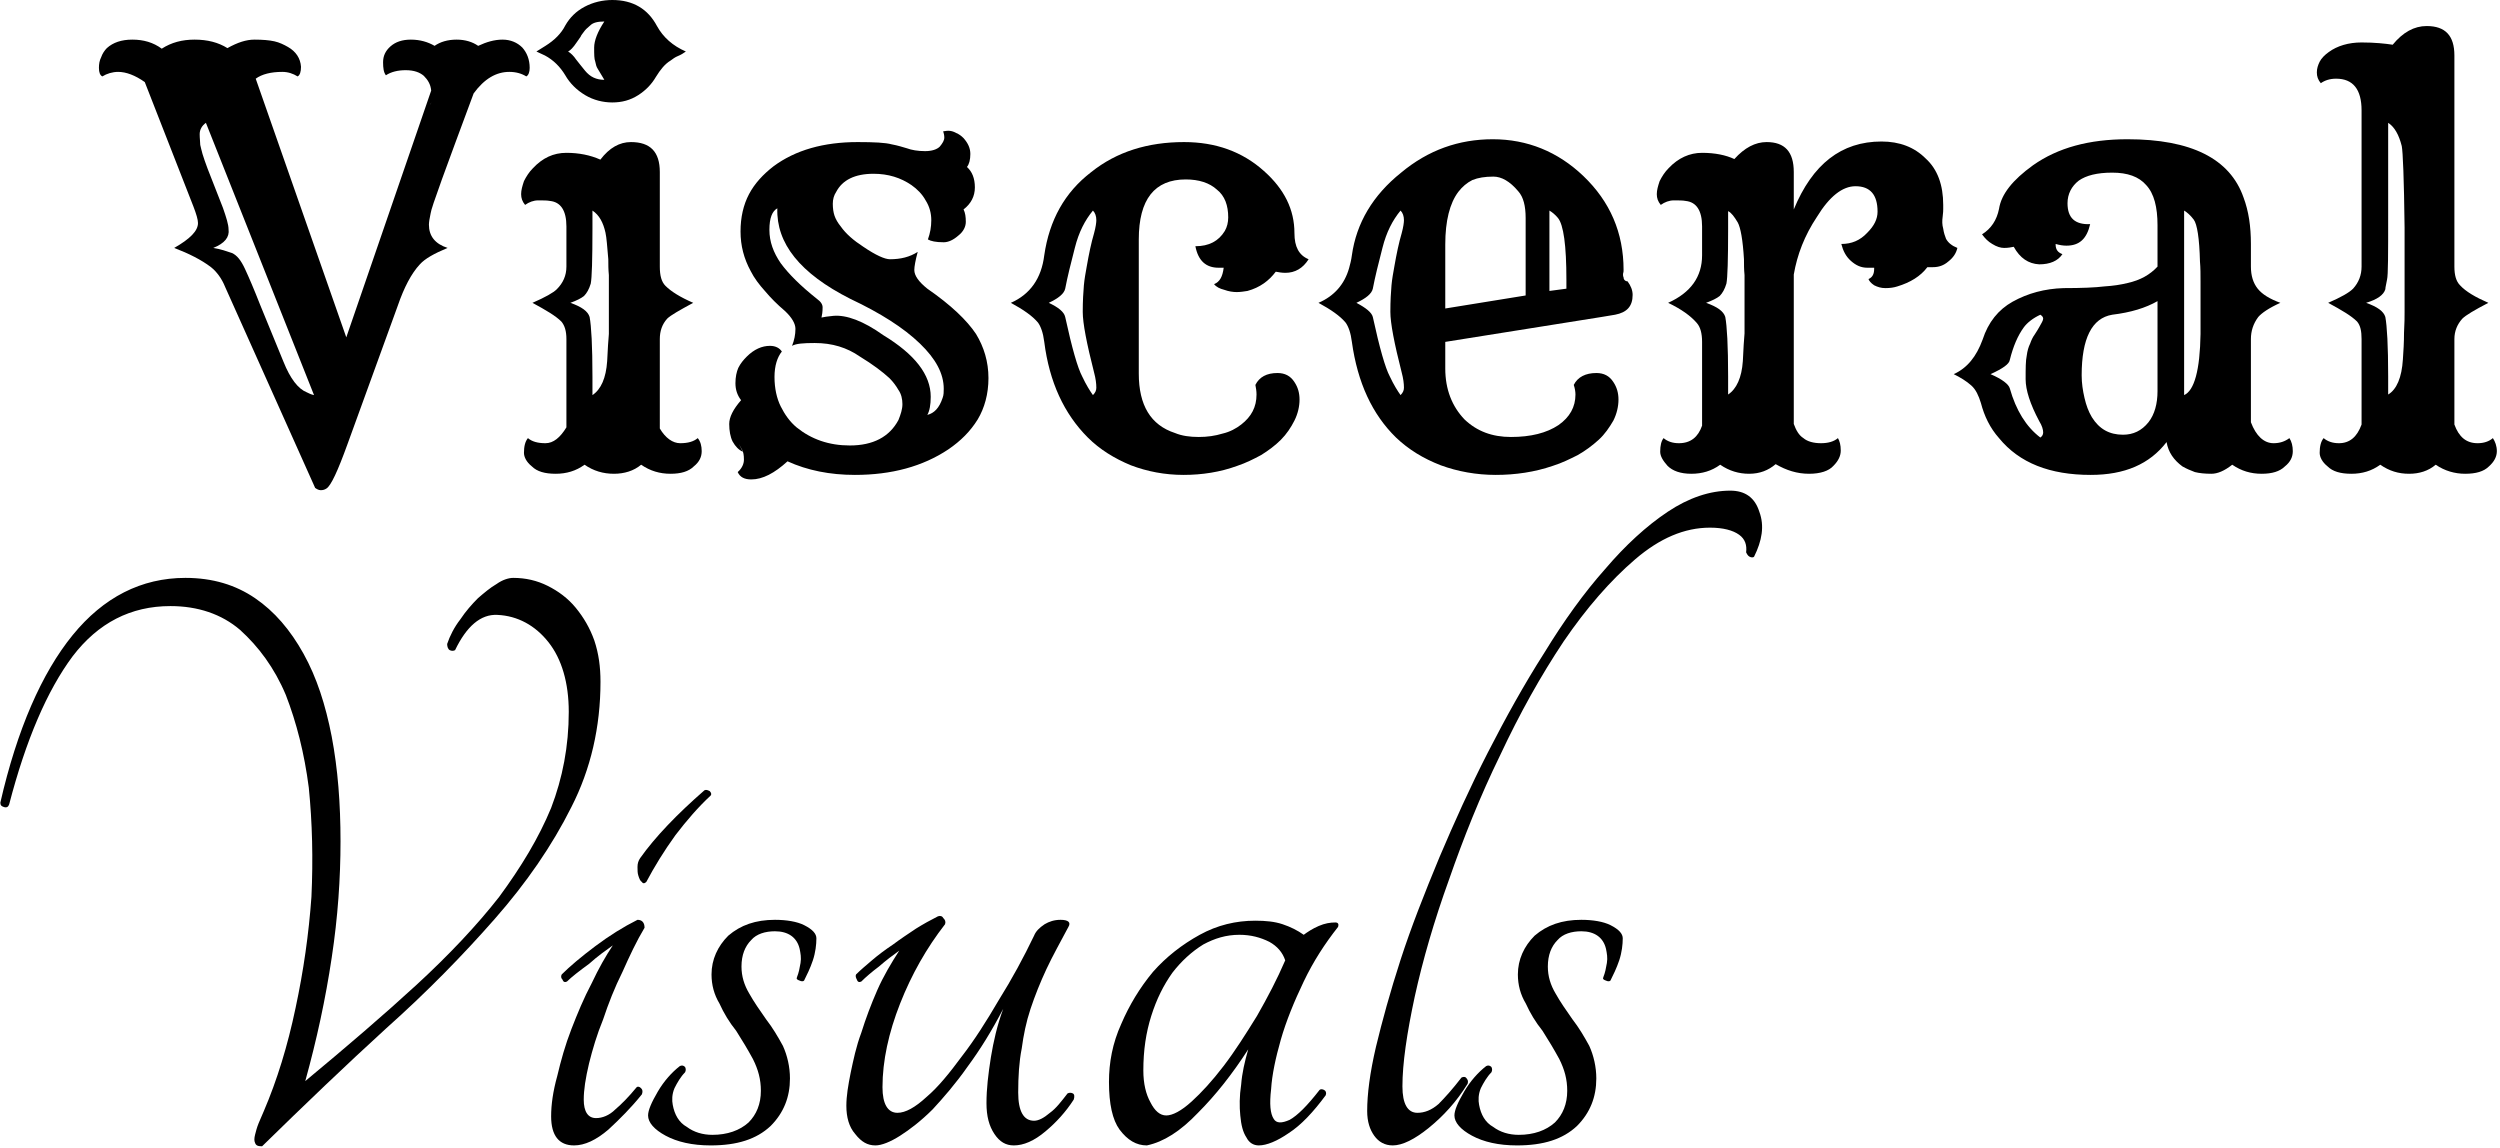 <?xml version="1.0" encoding="UTF-8" standalone="no"?>
<!DOCTYPE svg PUBLIC "-//W3C//DTD SVG 1.1//EN" "http://www.w3.org/Graphics/SVG/1.1/DTD/svg11.dtd">
<svg width="100%" height="100%" viewBox="0 0 636 292" version="1.1" xmlns="http://www.w3.org/2000/svg" xmlns:xlink="http://www.w3.org/1999/xlink" xml:space="preserve" xmlns:serif="http://www.serif.com/" style="fill-rule:evenodd;clip-rule:evenodd;stroke-linejoin:round;stroke-miterlimit:2;">
    <g transform="matrix(1,0,0,1,-297.896,-226.117)">
        <g id="left">
            <g transform="matrix(0.992,0,0,0.992,22.469,-193.601)">
                <g transform="matrix(226,0,0,226,261.918,716.847)">
                    <path d="M0.751,-0.526C0.751,-0.475 0.74,-0.427 0.718,-0.384C0.696,-0.34 0.667,-0.298 0.631,-0.257C0.595,-0.216 0.554,-0.174 0.508,-0.133C0.462,-0.091 0.415,-0.046 0.367,0.001C0.362,0.001 0.36,0 0.359,-0.003C0.358,-0.005 0.358,-0.008 0.359,-0.012C0.36,-0.016 0.361,-0.02 0.363,-0.025C0.365,-0.03 0.367,-0.034 0.369,-0.039C0.384,-0.074 0.396,-0.113 0.405,-0.156C0.414,-0.198 0.42,-0.24 0.423,-0.282C0.425,-0.325 0.424,-0.366 0.42,-0.406C0.415,-0.445 0.406,-0.48 0.394,-0.511C0.381,-0.542 0.363,-0.566 0.342,-0.585C0.321,-0.603 0.294,-0.612 0.263,-0.612C0.218,-0.612 0.181,-0.593 0.152,-0.555C0.123,-0.516 0.099,-0.46 0.08,-0.387C0.079,-0.384 0.077,-0.383 0.074,-0.384C0.071,-0.385 0.07,-0.386 0.07,-0.389C0.089,-0.472 0.117,-0.536 0.152,-0.579C0.187,-0.622 0.23,-0.644 0.28,-0.644C0.311,-0.644 0.337,-0.636 0.359,-0.621C0.381,-0.606 0.399,-0.585 0.414,-0.558C0.429,-0.531 0.439,-0.5 0.446,-0.464C0.453,-0.427 0.456,-0.388 0.456,-0.345C0.456,-0.303 0.453,-0.259 0.446,-0.213C0.439,-0.166 0.429,-0.12 0.416,-0.073C0.463,-0.112 0.505,-0.148 0.542,-0.182C0.579,-0.216 0.611,-0.25 0.636,-0.282C0.661,-0.316 0.681,-0.349 0.695,-0.383C0.708,-0.417 0.715,-0.453 0.715,-0.492C0.715,-0.525 0.707,-0.552 0.692,-0.571C0.677,-0.59 0.657,-0.601 0.634,-0.602C0.615,-0.603 0.599,-0.589 0.586,-0.562C0.584,-0.561 0.582,-0.561 0.58,-0.562C0.578,-0.563 0.577,-0.566 0.577,-0.569C0.58,-0.578 0.585,-0.588 0.592,-0.597C0.598,-0.606 0.605,-0.614 0.612,-0.621C0.619,-0.627 0.626,-0.633 0.633,-0.637C0.64,-0.642 0.647,-0.644 0.652,-0.644C0.666,-0.644 0.679,-0.641 0.691,-0.635C0.703,-0.629 0.714,-0.621 0.723,-0.61C0.732,-0.599 0.739,-0.587 0.744,-0.573C0.749,-0.558 0.751,-0.543 0.751,-0.526Z" style="fill-rule:nonzero;"/>
                </g>
                <g transform="matrix(226,0,0,226,411.304,716.847)">
                    <path d="M0.052,-0.186C0.05,-0.185 0.048,-0.185 0.047,-0.188C0.045,-0.19 0.045,-0.192 0.046,-0.194C0.055,-0.203 0.068,-0.214 0.084,-0.226C0.1,-0.238 0.116,-0.248 0.132,-0.256C0.137,-0.256 0.14,-0.253 0.14,-0.247C0.131,-0.232 0.123,-0.215 0.115,-0.197C0.106,-0.179 0.099,-0.161 0.093,-0.143C0.086,-0.126 0.081,-0.109 0.077,-0.093C0.073,-0.076 0.071,-0.063 0.071,-0.052C0.071,-0.038 0.076,-0.031 0.085,-0.031C0.092,-0.031 0.1,-0.034 0.107,-0.041C0.114,-0.047 0.122,-0.055 0.131,-0.066C0.132,-0.067 0.134,-0.067 0.136,-0.065C0.138,-0.063 0.138,-0.061 0.137,-0.058C0.125,-0.043 0.112,-0.03 0.099,-0.018C0.085,-0.006 0.072,0 0.06,0C0.043,0 0.034,-0.011 0.034,-0.033C0.034,-0.046 0.036,-0.061 0.041,-0.079C0.045,-0.096 0.05,-0.114 0.057,-0.132C0.064,-0.15 0.071,-0.167 0.08,-0.184C0.088,-0.201 0.096,-0.215 0.104,-0.227C0.097,-0.222 0.087,-0.215 0.077,-0.206C0.066,-0.198 0.057,-0.191 0.052,-0.186ZM0.142,-0.299C0.14,-0.297 0.138,-0.297 0.137,-0.299C0.135,-0.3 0.134,-0.303 0.133,-0.306C0.132,-0.309 0.132,-0.312 0.132,-0.316C0.132,-0.32 0.133,-0.323 0.135,-0.326C0.152,-0.35 0.177,-0.376 0.208,-0.403C0.21,-0.404 0.212,-0.403 0.214,-0.402C0.216,-0.4 0.216,-0.398 0.215,-0.397C0.201,-0.384 0.188,-0.369 0.175,-0.352C0.162,-0.334 0.151,-0.316 0.142,-0.299Z" style="fill-rule:nonzero;"/>
                </g>
                <g transform="matrix(226,0,0,226,444.978,716.847)">
                    <path d="M0.139,-0.256C0.152,-0.256 0.164,-0.254 0.172,-0.25C0.182,-0.245 0.186,-0.24 0.186,-0.235C0.186,-0.228 0.185,-0.219 0.182,-0.21C0.179,-0.201 0.175,-0.193 0.172,-0.187C0.171,-0.186 0.169,-0.186 0.167,-0.187C0.164,-0.188 0.163,-0.189 0.164,-0.191C0.166,-0.196 0.167,-0.201 0.168,-0.207C0.169,-0.213 0.168,-0.218 0.167,-0.223C0.164,-0.236 0.154,-0.243 0.139,-0.243C0.128,-0.243 0.118,-0.24 0.112,-0.233C0.105,-0.226 0.101,-0.216 0.101,-0.203C0.101,-0.192 0.104,-0.182 0.11,-0.172C0.115,-0.163 0.122,-0.153 0.129,-0.143C0.136,-0.134 0.142,-0.124 0.148,-0.113C0.153,-0.102 0.156,-0.089 0.156,-0.076C0.156,-0.055 0.149,-0.037 0.134,-0.022C0.118,-0.007 0.096,0 0.066,0C0.045,0 0.028,-0.004 0.015,-0.011C0.002,-0.018 -0.005,-0.026 -0.005,-0.034C-0.005,-0.04 -0.001,-0.049 0.006,-0.061C0.013,-0.073 0.022,-0.083 0.031,-0.09C0.033,-0.091 0.035,-0.091 0.037,-0.089C0.038,-0.087 0.038,-0.085 0.037,-0.083C0.032,-0.078 0.028,-0.071 0.025,-0.065C0.022,-0.058 0.022,-0.051 0.023,-0.046C0.025,-0.035 0.03,-0.026 0.039,-0.021C0.047,-0.015 0.057,-0.012 0.068,-0.012C0.085,-0.012 0.099,-0.017 0.109,-0.026C0.118,-0.035 0.123,-0.047 0.123,-0.062C0.123,-0.075 0.12,-0.086 0.114,-0.098C0.108,-0.109 0.102,-0.119 0.095,-0.13C0.087,-0.14 0.081,-0.15 0.076,-0.161C0.07,-0.171 0.067,-0.182 0.067,-0.194C0.067,-0.211 0.074,-0.226 0.086,-0.238C0.1,-0.25 0.117,-0.256 0.139,-0.256Z" style="fill-rule:nonzero;"/>
                </g>
                <g transform="matrix(226,0,0,226,487.466,716.847)">
                    <path d="M0.065,0C0.056,0 0.049,-0.004 0.042,-0.013C0.035,-0.021 0.032,-0.032 0.032,-0.045C0.032,-0.056 0.034,-0.068 0.037,-0.083C0.04,-0.097 0.043,-0.112 0.049,-0.128C0.054,-0.144 0.06,-0.16 0.067,-0.176C0.074,-0.192 0.083,-0.207 0.092,-0.221C0.085,-0.216 0.077,-0.21 0.069,-0.203C0.061,-0.197 0.054,-0.191 0.049,-0.186C0.047,-0.185 0.045,-0.185 0.044,-0.188C0.043,-0.19 0.042,-0.192 0.043,-0.194C0.048,-0.199 0.054,-0.204 0.061,-0.21C0.068,-0.216 0.076,-0.222 0.085,-0.228C0.093,-0.234 0.102,-0.24 0.111,-0.246C0.119,-0.251 0.128,-0.256 0.136,-0.26C0.139,-0.261 0.141,-0.26 0.142,-0.258C0.144,-0.256 0.145,-0.254 0.144,-0.251C0.123,-0.224 0.106,-0.194 0.093,-0.161C0.08,-0.128 0.073,-0.096 0.073,-0.066C0.073,-0.047 0.079,-0.037 0.09,-0.037C0.099,-0.037 0.11,-0.043 0.123,-0.055C0.136,-0.066 0.149,-0.082 0.163,-0.101C0.177,-0.119 0.191,-0.141 0.205,-0.165C0.22,-0.189 0.233,-0.213 0.245,-0.238C0.247,-0.243 0.251,-0.247 0.257,-0.251C0.262,-0.254 0.268,-0.256 0.275,-0.256C0.284,-0.256 0.287,-0.253 0.284,-0.248C0.275,-0.231 0.266,-0.215 0.259,-0.2C0.252,-0.185 0.246,-0.17 0.241,-0.155C0.236,-0.14 0.233,-0.125 0.231,-0.11C0.228,-0.095 0.227,-0.078 0.227,-0.06C0.227,-0.039 0.233,-0.028 0.245,-0.028C0.25,-0.028 0.256,-0.031 0.263,-0.037C0.27,-0.042 0.276,-0.05 0.283,-0.059C0.285,-0.06 0.287,-0.06 0.289,-0.059C0.291,-0.058 0.291,-0.055 0.29,-0.052C0.281,-0.038 0.27,-0.026 0.258,-0.016C0.245,-0.005 0.233,0 0.222,0C0.213,0 0.206,-0.004 0.2,-0.013C0.194,-0.022 0.191,-0.033 0.191,-0.048C0.191,-0.064 0.193,-0.081 0.196,-0.1C0.199,-0.118 0.203,-0.136 0.21,-0.155C0.197,-0.13 0.184,-0.109 0.17,-0.09C0.156,-0.07 0.142,-0.054 0.13,-0.041C0.117,-0.028 0.104,-0.018 0.093,-0.011C0.082,-0.004 0.072,0 0.065,0Z" style="fill-rule:nonzero;"/>
                </g>
                <g transform="matrix(226,0,0,226,555.04,716.847)">
                    <path d="M0.27,-0.063C0.271,-0.064 0.273,-0.064 0.275,-0.063C0.277,-0.062 0.278,-0.06 0.277,-0.057C0.263,-0.038 0.249,-0.023 0.235,-0.014C0.222,-0.005 0.21,0 0.201,0C0.195,0 0.19,-0.003 0.187,-0.009C0.183,-0.015 0.181,-0.023 0.18,-0.034C0.179,-0.044 0.179,-0.056 0.181,-0.069C0.182,-0.082 0.185,-0.095 0.189,-0.109C0.171,-0.081 0.152,-0.057 0.132,-0.037C0.112,-0.016 0.093,-0.004 0.074,0C0.062,0 0.052,-0.006 0.043,-0.018C0.035,-0.029 0.031,-0.047 0.031,-0.072C0.031,-0.094 0.035,-0.116 0.045,-0.138C0.054,-0.159 0.066,-0.179 0.081,-0.197C0.096,-0.214 0.114,-0.228 0.134,-0.239C0.154,-0.25 0.175,-0.255 0.197,-0.255C0.209,-0.255 0.219,-0.254 0.228,-0.251C0.237,-0.248 0.245,-0.244 0.252,-0.239C0.256,-0.242 0.262,-0.246 0.269,-0.249C0.276,-0.252 0.282,-0.253 0.288,-0.253C0.291,-0.253 0.292,-0.251 0.291,-0.248C0.276,-0.229 0.263,-0.209 0.252,-0.186C0.241,-0.163 0.232,-0.141 0.226,-0.12C0.22,-0.099 0.216,-0.08 0.215,-0.064C0.213,-0.047 0.214,-0.036 0.218,-0.03C0.221,-0.025 0.227,-0.025 0.236,-0.029C0.245,-0.034 0.256,-0.045 0.27,-0.063ZM0.096,-0.034C0.103,-0.034 0.113,-0.039 0.125,-0.05C0.136,-0.06 0.148,-0.073 0.161,-0.09C0.174,-0.107 0.186,-0.126 0.199,-0.147C0.211,-0.168 0.222,-0.189 0.231,-0.21C0.228,-0.219 0.222,-0.226 0.213,-0.231C0.203,-0.236 0.192,-0.239 0.179,-0.239C0.164,-0.239 0.151,-0.235 0.138,-0.228C0.125,-0.22 0.113,-0.209 0.103,-0.196C0.093,-0.182 0.085,-0.166 0.079,-0.147C0.073,-0.128 0.07,-0.108 0.07,-0.085C0.07,-0.07 0.073,-0.058 0.078,-0.049C0.083,-0.039 0.089,-0.034 0.096,-0.034Z" style="fill-rule:nonzero;"/>
                </g>
                <g transform="matrix(226,0,0,226,621.484,716.847)">
                    <path d="M0.442,-0.743C0.459,-0.743 0.47,-0.735 0.475,-0.719C0.481,-0.703 0.478,-0.686 0.469,-0.668C0.468,-0.667 0.466,-0.667 0.464,-0.668C0.462,-0.669 0.461,-0.671 0.46,-0.673C0.461,-0.681 0.459,-0.688 0.452,-0.693C0.445,-0.698 0.434,-0.701 0.419,-0.701C0.39,-0.701 0.362,-0.689 0.334,-0.665C0.306,-0.641 0.279,-0.61 0.253,-0.572C0.227,-0.533 0.203,-0.49 0.181,-0.443C0.158,-0.396 0.139,-0.348 0.123,-0.302C0.106,-0.255 0.093,-0.21 0.084,-0.169C0.075,-0.127 0.07,-0.093 0.07,-0.067C0.07,-0.047 0.076,-0.037 0.087,-0.037C0.095,-0.037 0.103,-0.04 0.111,-0.047C0.118,-0.054 0.127,-0.064 0.137,-0.077C0.139,-0.078 0.141,-0.078 0.142,-0.077C0.144,-0.075 0.145,-0.073 0.144,-0.07C0.131,-0.049 0.116,-0.033 0.1,-0.02C0.084,-0.007 0.07,0 0.059,0C0.05,0 0.043,-0.004 0.038,-0.011C0.033,-0.018 0.03,-0.027 0.03,-0.039C0.03,-0.058 0.033,-0.082 0.04,-0.112C0.047,-0.141 0.056,-0.174 0.068,-0.211C0.08,-0.248 0.095,-0.286 0.112,-0.327C0.129,-0.367 0.147,-0.407 0.167,-0.446C0.187,-0.485 0.208,-0.523 0.231,-0.559C0.253,-0.595 0.276,-0.627 0.3,-0.654C0.323,-0.681 0.347,-0.703 0.371,-0.719C0.395,-0.735 0.419,-0.743 0.442,-0.743Z" style="fill-rule:nonzero;"/>
                </g>
                <g transform="matrix(226,0,0,226,651.768,716.847)">
                    <path d="M0.139,-0.256C0.152,-0.256 0.164,-0.254 0.172,-0.25C0.182,-0.245 0.186,-0.24 0.186,-0.235C0.186,-0.228 0.185,-0.219 0.182,-0.21C0.179,-0.201 0.175,-0.193 0.172,-0.187C0.171,-0.186 0.169,-0.186 0.167,-0.187C0.164,-0.188 0.163,-0.189 0.164,-0.191C0.166,-0.196 0.167,-0.201 0.168,-0.207C0.169,-0.213 0.168,-0.218 0.167,-0.223C0.164,-0.236 0.154,-0.243 0.139,-0.243C0.128,-0.243 0.118,-0.24 0.112,-0.233C0.105,-0.226 0.101,-0.216 0.101,-0.203C0.101,-0.192 0.104,-0.182 0.11,-0.172C0.115,-0.163 0.122,-0.153 0.129,-0.143C0.136,-0.134 0.142,-0.124 0.148,-0.113C0.153,-0.102 0.156,-0.089 0.156,-0.076C0.156,-0.055 0.149,-0.037 0.134,-0.022C0.118,-0.007 0.096,0 0.066,0C0.045,0 0.028,-0.004 0.015,-0.011C0.002,-0.018 -0.005,-0.026 -0.005,-0.034C-0.005,-0.04 -0.001,-0.049 0.006,-0.061C0.013,-0.073 0.022,-0.083 0.031,-0.09C0.033,-0.091 0.035,-0.091 0.037,-0.089C0.038,-0.087 0.038,-0.085 0.037,-0.083C0.032,-0.078 0.028,-0.071 0.025,-0.065C0.022,-0.058 0.022,-0.051 0.023,-0.046C0.025,-0.035 0.03,-0.026 0.039,-0.021C0.047,-0.015 0.057,-0.012 0.068,-0.012C0.085,-0.012 0.099,-0.017 0.109,-0.026C0.118,-0.035 0.123,-0.047 0.123,-0.062C0.123,-0.075 0.12,-0.086 0.114,-0.098C0.108,-0.109 0.102,-0.119 0.095,-0.13C0.087,-0.14 0.081,-0.15 0.076,-0.161C0.07,-0.171 0.067,-0.182 0.067,-0.194C0.067,-0.211 0.074,-0.226 0.086,-0.238C0.1,-0.25 0.117,-0.256 0.139,-0.256Z" style="fill-rule:nonzero;"/>
                </g>
            </g>
            <g transform="matrix(144,0,0,144,327.671,345.205)">
                <path d="M0.723,-0.692C0.715,-0.697 0.705,-0.7 0.693,-0.7C0.67,-0.7 0.649,-0.688 0.63,-0.662C0.581,-0.53 0.555,-0.46 0.554,-0.45C0.552,-0.441 0.551,-0.434 0.551,-0.43C0.551,-0.41 0.562,-0.396 0.584,-0.389C0.56,-0.379 0.544,-0.37 0.535,-0.36C0.52,-0.344 0.507,-0.319 0.496,-0.287L0.407,-0.042C0.39,0.005 0.378,0.031 0.37,0.036C0.367,0.038 0.364,0.039 0.36,0.039C0.356,0.039 0.353,0.037 0.35,0.035L0.191,-0.32C0.185,-0.335 0.176,-0.347 0.166,-0.355C0.149,-0.368 0.127,-0.379 0.101,-0.389C0.129,-0.405 0.143,-0.419 0.143,-0.433C0.143,-0.439 0.14,-0.449 0.135,-0.462L0.049,-0.682C0.032,-0.694 0.016,-0.7 0.002,-0.7C-0.008,-0.7 -0.018,-0.697 -0.026,-0.692C-0.03,-0.694 -0.032,-0.699 -0.032,-0.707C-0.032,-0.714 -0.031,-0.72 -0.028,-0.726C-0.026,-0.732 -0.022,-0.738 -0.018,-0.742C-0.007,-0.752 0.008,-0.757 0.027,-0.757C0.047,-0.757 0.064,-0.752 0.079,-0.741C0.096,-0.752 0.115,-0.757 0.137,-0.757C0.16,-0.757 0.179,-0.752 0.195,-0.742C0.213,-0.752 0.228,-0.757 0.243,-0.757C0.257,-0.757 0.269,-0.756 0.278,-0.754C0.287,-0.752 0.295,-0.748 0.302,-0.744C0.316,-0.736 0.324,-0.724 0.325,-0.709C0.325,-0.7 0.323,-0.694 0.319,-0.692C0.311,-0.697 0.302,-0.7 0.292,-0.7C0.272,-0.7 0.256,-0.696 0.245,-0.688L0.405,-0.231L0.555,-0.667C0.554,-0.678 0.549,-0.686 0.542,-0.693C0.535,-0.699 0.525,-0.703 0.51,-0.703C0.496,-0.703 0.484,-0.7 0.475,-0.694C0.471,-0.699 0.47,-0.707 0.47,-0.717C0.47,-0.728 0.474,-0.737 0.483,-0.745C0.492,-0.753 0.504,-0.757 0.519,-0.757C0.535,-0.757 0.549,-0.753 0.561,-0.746C0.571,-0.753 0.584,-0.757 0.6,-0.757C0.615,-0.757 0.628,-0.753 0.638,-0.746C0.653,-0.753 0.667,-0.757 0.681,-0.757C0.695,-0.757 0.707,-0.752 0.716,-0.743C0.724,-0.734 0.729,-0.722 0.729,-0.707C0.729,-0.7 0.727,-0.694 0.723,-0.692ZM0.555,-0.646C0.554,-0.644 0.554,-0.642 0.554,-0.642L0.555,-0.646ZM0.157,-0.61C0.15,-0.605 0.146,-0.598 0.146,-0.59C0.146,-0.582 0.147,-0.576 0.147,-0.571C0.148,-0.567 0.149,-0.562 0.151,-0.555C0.153,-0.548 0.156,-0.54 0.16,-0.529L0.187,-0.46C0.193,-0.443 0.197,-0.43 0.197,-0.422C0.199,-0.408 0.19,-0.397 0.17,-0.389C0.183,-0.387 0.194,-0.383 0.203,-0.38C0.212,-0.376 0.219,-0.367 0.226,-0.352C0.233,-0.337 0.242,-0.316 0.253,-0.288L0.294,-0.188C0.306,-0.158 0.32,-0.14 0.335,-0.134C0.339,-0.132 0.343,-0.13 0.348,-0.129L0.157,-0.61Z" style="fill-rule:nonzero;"/>
            </g>
            <g transform="matrix(144,0,0,144,427.304,345.205)">
                <path d="M0.183,-0.646C0.167,-0.646 0.15,-0.65 0.135,-0.659C0.12,-0.668 0.108,-0.68 0.1,-0.694C0.091,-0.709 0.079,-0.721 0.064,-0.729C0.06,-0.731 0.055,-0.733 0.049,-0.736L0.065,-0.746C0.081,-0.756 0.093,-0.768 0.1,-0.782C0.108,-0.796 0.119,-0.807 0.134,-0.815C0.149,-0.823 0.166,-0.827 0.183,-0.827C0.22,-0.827 0.246,-0.811 0.262,-0.781C0.273,-0.761 0.29,-0.746 0.313,-0.736C0.309,-0.733 0.304,-0.73 0.299,-0.728C0.294,-0.726 0.29,-0.723 0.286,-0.72C0.276,-0.714 0.268,-0.704 0.26,-0.691C0.253,-0.679 0.243,-0.668 0.229,-0.659C0.215,-0.65 0.2,-0.646 0.183,-0.646ZM0.157,-0.706C0.155,-0.709 0.154,-0.713 0.153,-0.718C0.151,-0.723 0.151,-0.731 0.151,-0.743C0.151,-0.755 0.157,-0.771 0.169,-0.789C0.157,-0.789 0.149,-0.787 0.144,-0.782C0.139,-0.778 0.135,-0.774 0.133,-0.771C0.131,-0.768 0.128,-0.765 0.127,-0.762C0.125,-0.759 0.123,-0.756 0.12,-0.752C0.114,-0.743 0.109,-0.738 0.105,-0.736C0.11,-0.733 0.115,-0.728 0.119,-0.722C0.124,-0.716 0.129,-0.709 0.135,-0.702C0.144,-0.691 0.155,-0.686 0.169,-0.686L0.157,-0.706ZM0.134,-0.006C0.119,0.005 0.102,0.01 0.083,0.01C0.064,0.01 0.05,0.006 0.041,-0.003C0.031,-0.011 0.027,-0.02 0.027,-0.027C0.027,-0.038 0.029,-0.047 0.034,-0.053C0.041,-0.047 0.051,-0.044 0.065,-0.044C0.079,-0.044 0.091,-0.054 0.102,-0.072L0.102,-0.228C0.102,-0.242 0.099,-0.252 0.093,-0.259C0.083,-0.269 0.066,-0.279 0.042,-0.292C0.065,-0.302 0.079,-0.31 0.085,-0.316C0.096,-0.327 0.102,-0.34 0.102,-0.356L0.102,-0.427C0.102,-0.455 0.092,-0.47 0.073,-0.472C0.068,-0.473 0.061,-0.473 0.052,-0.473C0.044,-0.473 0.036,-0.47 0.029,-0.465C0.024,-0.471 0.022,-0.477 0.022,-0.484C0.022,-0.491 0.024,-0.498 0.027,-0.507C0.031,-0.515 0.036,-0.523 0.043,-0.53C0.06,-0.548 0.079,-0.557 0.102,-0.557C0.124,-0.557 0.144,-0.553 0.162,-0.545C0.178,-0.566 0.196,-0.576 0.216,-0.576C0.25,-0.576 0.267,-0.559 0.267,-0.523L0.267,-0.356C0.267,-0.34 0.27,-0.329 0.277,-0.322C0.287,-0.312 0.303,-0.302 0.326,-0.292C0.302,-0.279 0.286,-0.27 0.28,-0.264C0.271,-0.254 0.267,-0.242 0.267,-0.228L0.267,-0.07C0.277,-0.053 0.29,-0.044 0.303,-0.044C0.317,-0.044 0.327,-0.047 0.334,-0.053C0.339,-0.047 0.341,-0.039 0.341,-0.03C0.341,-0.02 0.337,-0.011 0.327,-0.003C0.318,0.006 0.304,0.01 0.286,0.01C0.267,0.01 0.25,0.005 0.234,-0.006C0.221,0.005 0.204,0.01 0.186,0.01C0.167,0.01 0.15,0.005 0.134,-0.006ZM0.177,-0.237L0.177,-0.283L0.177,-0.296L0.177,-0.341C0.176,-0.351 0.176,-0.36 0.176,-0.369C0.174,-0.392 0.173,-0.407 0.171,-0.416C0.167,-0.434 0.16,-0.447 0.148,-0.455L0.148,-0.423C0.148,-0.368 0.147,-0.336 0.145,-0.326C0.142,-0.316 0.138,-0.309 0.133,-0.304C0.128,-0.3 0.12,-0.296 0.109,-0.292C0.129,-0.285 0.14,-0.277 0.143,-0.267C0.146,-0.251 0.148,-0.216 0.148,-0.161L0.148,-0.129C0.163,-0.139 0.172,-0.159 0.174,-0.189C0.175,-0.21 0.176,-0.226 0.177,-0.237Z" style="fill-rule:nonzero;"/>
            </g>
            <g transform="matrix(144,0,0,144,477.648,345.205)">
                <path d="M0.143,-0.012C0.12,0.009 0.099,0.02 0.079,0.02C0.067,0.02 0.059,0.016 0.055,0.007C0.063,0 0.066,-0.008 0.066,-0.015C0.066,-0.023 0.065,-0.028 0.063,-0.032L0.057,-0.043L0.064,-0.029C0.057,-0.032 0.051,-0.038 0.046,-0.047C0.042,-0.055 0.04,-0.066 0.04,-0.078C0.04,-0.09 0.047,-0.104 0.061,-0.12C0.054,-0.129 0.051,-0.139 0.051,-0.15C0.051,-0.161 0.053,-0.17 0.056,-0.177C0.06,-0.185 0.065,-0.191 0.071,-0.197C0.084,-0.21 0.098,-0.216 0.112,-0.216C0.122,-0.216 0.129,-0.212 0.133,-0.206C0.125,-0.196 0.12,-0.181 0.12,-0.161C0.12,-0.141 0.124,-0.123 0.131,-0.109C0.138,-0.095 0.147,-0.082 0.159,-0.072C0.185,-0.051 0.216,-0.04 0.253,-0.04C0.294,-0.04 0.323,-0.055 0.339,-0.085C0.343,-0.095 0.346,-0.104 0.346,-0.113C0.346,-0.122 0.344,-0.131 0.339,-0.138C0.335,-0.145 0.33,-0.152 0.323,-0.159C0.311,-0.17 0.294,-0.183 0.271,-0.197C0.248,-0.213 0.222,-0.221 0.191,-0.221C0.171,-0.221 0.158,-0.22 0.151,-0.216C0.155,-0.226 0.157,-0.236 0.157,-0.246C0.157,-0.255 0.151,-0.266 0.138,-0.278C0.125,-0.289 0.113,-0.301 0.103,-0.313C0.093,-0.324 0.084,-0.336 0.078,-0.348C0.066,-0.37 0.06,-0.393 0.06,-0.418C0.06,-0.443 0.065,-0.465 0.075,-0.484C0.085,-0.503 0.1,-0.519 0.118,-0.533C0.157,-0.562 0.207,-0.576 0.267,-0.576C0.296,-0.576 0.316,-0.575 0.327,-0.572C0.338,-0.57 0.347,-0.567 0.354,-0.565C0.362,-0.562 0.373,-0.56 0.386,-0.56C0.398,-0.56 0.407,-0.563 0.412,-0.568C0.417,-0.574 0.42,-0.579 0.42,-0.584C0.42,-0.588 0.419,-0.592 0.418,-0.595C0.42,-0.595 0.423,-0.596 0.427,-0.596C0.431,-0.596 0.436,-0.595 0.441,-0.592C0.446,-0.59 0.45,-0.587 0.454,-0.583C0.462,-0.574 0.466,-0.565 0.466,-0.555C0.466,-0.545 0.464,-0.537 0.46,-0.532C0.469,-0.524 0.474,-0.512 0.474,-0.496C0.474,-0.48 0.467,-0.467 0.454,-0.457C0.457,-0.451 0.458,-0.444 0.458,-0.435C0.458,-0.427 0.454,-0.418 0.445,-0.411C0.436,-0.403 0.427,-0.399 0.419,-0.399C0.405,-0.399 0.396,-0.401 0.391,-0.404C0.395,-0.415 0.397,-0.426 0.397,-0.438C0.397,-0.45 0.394,-0.462 0.387,-0.473C0.381,-0.484 0.372,-0.493 0.362,-0.5C0.343,-0.513 0.321,-0.52 0.295,-0.52C0.262,-0.52 0.24,-0.509 0.229,-0.488C0.225,-0.482 0.223,-0.475 0.223,-0.467C0.223,-0.459 0.224,-0.452 0.226,-0.446C0.228,-0.44 0.232,-0.433 0.237,-0.427C0.246,-0.414 0.26,-0.402 0.277,-0.391C0.299,-0.376 0.315,-0.369 0.324,-0.369C0.343,-0.369 0.359,-0.373 0.373,-0.382C0.369,-0.367 0.367,-0.356 0.367,-0.35C0.367,-0.34 0.375,-0.329 0.39,-0.317C0.432,-0.288 0.46,-0.261 0.476,-0.237C0.49,-0.214 0.498,-0.188 0.498,-0.159C0.498,-0.131 0.491,-0.106 0.479,-0.086C0.466,-0.065 0.449,-0.048 0.427,-0.033C0.382,-0.003 0.327,0.012 0.262,0.012C0.218,0.012 0.178,0.004 0.143,-0.012ZM0.125,-0.459C0.116,-0.454 0.111,-0.442 0.111,-0.421C0.111,-0.4 0.118,-0.381 0.131,-0.362C0.145,-0.343 0.166,-0.322 0.195,-0.299C0.202,-0.294 0.205,-0.289 0.205,-0.284C0.205,-0.276 0.204,-0.27 0.203,-0.266C0.207,-0.267 0.214,-0.268 0.224,-0.269C0.247,-0.271 0.277,-0.26 0.312,-0.235C0.368,-0.201 0.396,-0.165 0.396,-0.126C0.396,-0.112 0.394,-0.101 0.39,-0.094C0.402,-0.097 0.411,-0.106 0.417,-0.124C0.419,-0.129 0.419,-0.135 0.419,-0.14C0.419,-0.167 0.405,-0.193 0.377,-0.22C0.348,-0.248 0.307,-0.274 0.254,-0.299C0.165,-0.344 0.123,-0.397 0.125,-0.459Z" style="fill-rule:nonzero;"/>
            </g>
            <g transform="matrix(144,0,0,144,552.179,345.205)">
                <path d="M0.452,-0.147C0.459,-0.161 0.472,-0.168 0.491,-0.168C0.504,-0.168 0.514,-0.163 0.521,-0.152C0.527,-0.143 0.53,-0.133 0.53,-0.121C0.53,-0.109 0.527,-0.096 0.521,-0.084C0.515,-0.072 0.507,-0.06 0.497,-0.05C0.487,-0.04 0.475,-0.031 0.462,-0.023C0.449,-0.016 0.435,-0.009 0.42,-0.004C0.39,0.007 0.358,0.012 0.325,0.012C0.292,0.012 0.261,0.006 0.232,-0.005C0.203,-0.017 0.177,-0.033 0.156,-0.054C0.114,-0.096 0.088,-0.152 0.079,-0.223C0.077,-0.239 0.073,-0.25 0.068,-0.257C0.058,-0.269 0.042,-0.28 0.02,-0.292C0.054,-0.307 0.074,-0.335 0.079,-0.376C0.088,-0.438 0.115,-0.487 0.162,-0.523C0.207,-0.559 0.262,-0.576 0.326,-0.576C0.382,-0.576 0.429,-0.559 0.467,-0.525C0.503,-0.493 0.521,-0.457 0.521,-0.415C0.521,-0.391 0.529,-0.376 0.546,-0.369C0.536,-0.353 0.522,-0.345 0.505,-0.345C0.499,-0.345 0.493,-0.346 0.488,-0.347C0.476,-0.331 0.46,-0.319 0.438,-0.313C0.432,-0.312 0.425,-0.311 0.419,-0.311C0.413,-0.311 0.405,-0.312 0.397,-0.315C0.389,-0.317 0.383,-0.32 0.379,-0.325C0.389,-0.329 0.394,-0.338 0.396,-0.354L0.391,-0.354L0.387,-0.354C0.365,-0.354 0.351,-0.366 0.346,-0.392C0.37,-0.392 0.387,-0.401 0.398,-0.419C0.402,-0.426 0.404,-0.434 0.404,-0.443C0.404,-0.464 0.398,-0.481 0.384,-0.492C0.371,-0.504 0.352,-0.51 0.329,-0.51C0.274,-0.51 0.246,-0.475 0.246,-0.404L0.246,-0.167C0.246,-0.111 0.267,-0.076 0.31,-0.062C0.322,-0.057 0.336,-0.055 0.352,-0.055C0.367,-0.055 0.381,-0.057 0.394,-0.061C0.407,-0.064 0.418,-0.07 0.427,-0.077C0.445,-0.091 0.454,-0.108 0.454,-0.13C0.454,-0.136 0.453,-0.142 0.452,-0.147ZM0.165,-0.129C0.169,-0.133 0.171,-0.137 0.171,-0.142C0.171,-0.149 0.17,-0.158 0.167,-0.169C0.154,-0.22 0.147,-0.256 0.147,-0.276C0.147,-0.296 0.148,-0.311 0.149,-0.323C0.15,-0.334 0.152,-0.345 0.154,-0.356C0.158,-0.379 0.162,-0.398 0.167,-0.415C0.17,-0.426 0.171,-0.434 0.171,-0.438C0.171,-0.445 0.169,-0.451 0.165,-0.455C0.151,-0.438 0.14,-0.417 0.133,-0.389C0.126,-0.362 0.12,-0.338 0.116,-0.317C0.114,-0.308 0.104,-0.3 0.087,-0.292C0.104,-0.284 0.114,-0.276 0.116,-0.267C0.128,-0.212 0.138,-0.177 0.146,-0.162C0.153,-0.147 0.16,-0.136 0.165,-0.129Z" style="fill-rule:nonzero;"/>
            </g>
            <g transform="matrix(144,0,0,144,630.437,345.205)">
                <path d="M0.471,-0.147C0.478,-0.161 0.492,-0.168 0.511,-0.168C0.524,-0.168 0.534,-0.163 0.541,-0.152C0.547,-0.143 0.55,-0.133 0.55,-0.121C0.55,-0.109 0.547,-0.096 0.541,-0.084C0.534,-0.072 0.526,-0.06 0.515,-0.05C0.504,-0.04 0.492,-0.031 0.478,-0.023C0.464,-0.016 0.45,-0.009 0.434,-0.004C0.402,0.007 0.368,0.012 0.333,0.012C0.299,0.012 0.266,0.006 0.236,-0.005C0.205,-0.017 0.179,-0.033 0.157,-0.054C0.115,-0.095 0.089,-0.151 0.079,-0.223C0.077,-0.239 0.073,-0.25 0.068,-0.257C0.058,-0.269 0.042,-0.28 0.02,-0.292C0.048,-0.304 0.066,-0.325 0.074,-0.353C0.076,-0.36 0.078,-0.368 0.079,-0.376C0.087,-0.433 0.116,-0.482 0.166,-0.522C0.214,-0.562 0.268,-0.581 0.328,-0.581C0.389,-0.581 0.443,-0.559 0.488,-0.516C0.535,-0.471 0.559,-0.416 0.559,-0.35C0.559,-0.348 0.559,-0.346 0.558,-0.343C0.558,-0.341 0.558,-0.339 0.559,-0.337C0.559,-0.333 0.562,-0.33 0.566,-0.33C0.572,-0.322 0.575,-0.314 0.575,-0.306C0.575,-0.286 0.565,-0.275 0.544,-0.271C0.539,-0.27 0.531,-0.269 0.52,-0.267L0.244,-0.223L0.244,-0.176C0.244,-0.139 0.256,-0.109 0.278,-0.086C0.3,-0.065 0.327,-0.055 0.36,-0.055C0.395,-0.055 0.423,-0.062 0.444,-0.076C0.464,-0.09 0.474,-0.108 0.474,-0.13C0.474,-0.135 0.473,-0.141 0.471,-0.147ZM0.386,-0.305L0.386,-0.442C0.386,-0.463 0.382,-0.479 0.373,-0.489C0.358,-0.507 0.343,-0.515 0.329,-0.515C0.314,-0.515 0.302,-0.513 0.292,-0.509C0.282,-0.504 0.274,-0.497 0.267,-0.488C0.252,-0.468 0.244,-0.437 0.244,-0.395L0.244,-0.282L0.386,-0.305ZM0.458,-0.317L0.458,-0.333C0.458,-0.393 0.453,-0.43 0.443,-0.442C0.438,-0.448 0.433,-0.452 0.428,-0.455L0.428,-0.313L0.458,-0.317ZM0.165,-0.129C0.169,-0.133 0.171,-0.137 0.171,-0.142C0.171,-0.149 0.17,-0.158 0.167,-0.169C0.154,-0.22 0.147,-0.256 0.147,-0.276C0.147,-0.296 0.148,-0.311 0.149,-0.323C0.15,-0.334 0.152,-0.345 0.154,-0.356C0.158,-0.379 0.162,-0.398 0.167,-0.415C0.17,-0.426 0.171,-0.434 0.171,-0.438C0.171,-0.445 0.169,-0.451 0.165,-0.455C0.151,-0.438 0.14,-0.417 0.133,-0.389C0.126,-0.362 0.12,-0.338 0.116,-0.317C0.114,-0.308 0.104,-0.3 0.087,-0.292C0.104,-0.283 0.114,-0.275 0.116,-0.267C0.128,-0.212 0.138,-0.177 0.146,-0.162C0.153,-0.147 0.16,-0.136 0.165,-0.129Z" style="fill-rule:nonzero;"/>
            </g>
            <g transform="matrix(144,0,0,144,716.218,345.205)">
                <path d="M0.134,-0.006C0.119,0.005 0.102,0.01 0.083,0.01C0.064,0.01 0.05,0.005 0.041,-0.004C0.033,-0.013 0.028,-0.021 0.028,-0.029C0.028,-0.04 0.03,-0.048 0.034,-0.053C0.041,-0.047 0.05,-0.044 0.061,-0.044C0.082,-0.044 0.095,-0.055 0.102,-0.075L0.102,-0.223C0.102,-0.238 0.099,-0.249 0.093,-0.256C0.082,-0.269 0.065,-0.281 0.042,-0.292C0.082,-0.31 0.102,-0.338 0.102,-0.376L0.102,-0.427C0.102,-0.455 0.092,-0.47 0.073,-0.472C0.068,-0.473 0.061,-0.473 0.052,-0.473C0.044,-0.473 0.036,-0.47 0.029,-0.465C0.024,-0.471 0.022,-0.477 0.022,-0.484C0.022,-0.491 0.024,-0.498 0.027,-0.507C0.031,-0.515 0.036,-0.523 0.043,-0.53C0.06,-0.548 0.08,-0.557 0.102,-0.557C0.125,-0.557 0.144,-0.553 0.159,-0.546C0.177,-0.566 0.196,-0.576 0.216,-0.576C0.248,-0.576 0.264,-0.559 0.264,-0.523L0.264,-0.457C0.297,-0.537 0.348,-0.577 0.419,-0.577C0.451,-0.577 0.477,-0.567 0.497,-0.547C0.518,-0.528 0.528,-0.5 0.528,-0.465L0.528,-0.458C0.528,-0.456 0.528,-0.451 0.527,-0.444C0.526,-0.437 0.526,-0.43 0.528,-0.423C0.529,-0.416 0.531,-0.41 0.533,-0.405C0.537,-0.398 0.543,-0.393 0.553,-0.389C0.551,-0.38 0.546,-0.372 0.537,-0.365C0.529,-0.358 0.52,-0.355 0.51,-0.355L0.5,-0.355C0.488,-0.339 0.47,-0.328 0.447,-0.321C0.441,-0.319 0.434,-0.318 0.426,-0.318C0.418,-0.318 0.412,-0.32 0.406,-0.323C0.4,-0.327 0.397,-0.331 0.396,-0.334C0.403,-0.337 0.406,-0.343 0.406,-0.352L0.406,-0.354L0.399,-0.354L0.394,-0.354C0.383,-0.354 0.374,-0.358 0.365,-0.366C0.356,-0.374 0.351,-0.384 0.348,-0.396C0.366,-0.396 0.381,-0.402 0.394,-0.416C0.406,-0.428 0.412,-0.44 0.412,-0.453C0.412,-0.483 0.399,-0.498 0.373,-0.498C0.35,-0.498 0.327,-0.48 0.305,-0.444C0.283,-0.411 0.27,-0.377 0.264,-0.342L0.264,-0.078C0.268,-0.067 0.273,-0.058 0.281,-0.053C0.288,-0.047 0.299,-0.044 0.312,-0.044C0.325,-0.044 0.335,-0.047 0.342,-0.053C0.345,-0.048 0.347,-0.041 0.347,-0.031C0.347,-0.022 0.343,-0.013 0.334,-0.004C0.326,0.005 0.311,0.01 0.291,0.01C0.27,0.01 0.251,0.004 0.232,-0.007C0.219,0.004 0.204,0.01 0.185,0.01C0.167,0.01 0.15,0.005 0.134,-0.006ZM0.177,-0.238L0.177,-0.283L0.177,-0.296L0.177,-0.341C0.176,-0.351 0.176,-0.36 0.176,-0.369C0.174,-0.403 0.17,-0.425 0.165,-0.434C0.159,-0.444 0.154,-0.451 0.148,-0.454L0.148,-0.422C0.148,-0.368 0.147,-0.336 0.145,-0.326C0.142,-0.316 0.138,-0.309 0.133,-0.304C0.128,-0.3 0.12,-0.296 0.109,-0.292C0.129,-0.285 0.14,-0.277 0.143,-0.267C0.146,-0.251 0.148,-0.216 0.148,-0.162L0.148,-0.13C0.163,-0.14 0.172,-0.16 0.174,-0.189C0.175,-0.211 0.176,-0.227 0.177,-0.238Z" style="fill-rule:nonzero;"/>
            </g>
            <g transform="matrix(144,0,0,144,793.632,345.205)">
                <path d="M0.385,-0.046C0.355,-0.007 0.311,0.012 0.251,0.012C0.179,0.012 0.125,-0.009 0.089,-0.053C0.073,-0.071 0.063,-0.092 0.057,-0.115C0.053,-0.128 0.048,-0.139 0.04,-0.146C0.031,-0.154 0.021,-0.16 0.009,-0.166C0.033,-0.177 0.049,-0.197 0.06,-0.227C0.07,-0.258 0.088,-0.28 0.113,-0.294C0.14,-0.309 0.17,-0.317 0.203,-0.318C0.235,-0.318 0.259,-0.319 0.275,-0.321C0.291,-0.322 0.304,-0.324 0.316,-0.327C0.339,-0.332 0.356,-0.342 0.369,-0.356L0.369,-0.429C0.369,-0.461 0.363,-0.485 0.349,-0.5C0.336,-0.515 0.316,-0.522 0.289,-0.522C0.262,-0.522 0.243,-0.517 0.23,-0.508C0.217,-0.498 0.21,-0.484 0.21,-0.468C0.21,-0.442 0.223,-0.43 0.25,-0.431C0.244,-0.405 0.231,-0.393 0.208,-0.393C0.202,-0.393 0.196,-0.394 0.189,-0.396L0.189,-0.395C0.189,-0.386 0.193,-0.381 0.201,-0.378C0.193,-0.366 0.179,-0.36 0.16,-0.36C0.141,-0.361 0.126,-0.371 0.115,-0.391C0.11,-0.39 0.105,-0.389 0.098,-0.389C0.092,-0.389 0.085,-0.391 0.077,-0.396C0.07,-0.4 0.064,-0.406 0.059,-0.413C0.075,-0.423 0.085,-0.438 0.089,-0.458C0.093,-0.484 0.113,-0.509 0.149,-0.535C0.193,-0.566 0.248,-0.581 0.316,-0.581C0.428,-0.581 0.497,-0.547 0.521,-0.478C0.53,-0.454 0.534,-0.427 0.534,-0.396L0.534,-0.356C0.534,-0.34 0.538,-0.327 0.546,-0.317C0.554,-0.307 0.567,-0.299 0.586,-0.292C0.566,-0.283 0.553,-0.274 0.547,-0.267C0.538,-0.255 0.534,-0.242 0.534,-0.228L0.534,-0.081C0.543,-0.057 0.557,-0.044 0.574,-0.044C0.585,-0.044 0.594,-0.047 0.602,-0.053C0.606,-0.047 0.608,-0.039 0.608,-0.03C0.608,-0.02 0.604,-0.011 0.594,-0.003C0.585,0.006 0.571,0.01 0.553,0.01C0.534,0.01 0.517,0.005 0.501,-0.006C0.487,0.005 0.475,0.01 0.464,0.01C0.453,0.01 0.443,0.009 0.435,0.007C0.427,0.004 0.42,0.001 0.413,-0.003C0.398,-0.014 0.388,-0.028 0.385,-0.046ZM0.416,-0.129C0.434,-0.137 0.444,-0.173 0.445,-0.237L0.445,-0.284L0.445,-0.329C0.445,-0.342 0.445,-0.354 0.444,-0.365C0.443,-0.406 0.439,-0.431 0.433,-0.439C0.427,-0.447 0.421,-0.452 0.416,-0.455L0.416,-0.129ZM0.235,-0.164C0.235,-0.15 0.237,-0.137 0.24,-0.124C0.243,-0.111 0.247,-0.1 0.253,-0.09C0.266,-0.069 0.284,-0.059 0.308,-0.059C0.326,-0.059 0.341,-0.066 0.353,-0.081C0.364,-0.095 0.369,-0.114 0.369,-0.136L0.369,-0.295C0.348,-0.283 0.322,-0.275 0.289,-0.271C0.253,-0.265 0.235,-0.229 0.235,-0.164ZM0.162,-0.054C0.165,-0.056 0.167,-0.059 0.167,-0.063C0.167,-0.068 0.165,-0.075 0.16,-0.083C0.144,-0.113 0.136,-0.138 0.136,-0.157C0.136,-0.176 0.136,-0.19 0.138,-0.199C0.139,-0.207 0.141,-0.214 0.144,-0.22C0.146,-0.226 0.149,-0.232 0.152,-0.236C0.155,-0.241 0.158,-0.245 0.16,-0.249C0.164,-0.256 0.167,-0.261 0.167,-0.264C0.167,-0.267 0.165,-0.269 0.162,-0.271C0.149,-0.265 0.139,-0.257 0.133,-0.249C0.122,-0.234 0.114,-0.215 0.108,-0.191C0.107,-0.184 0.096,-0.176 0.074,-0.166C0.095,-0.157 0.106,-0.148 0.108,-0.141C0.119,-0.102 0.137,-0.073 0.162,-0.054Z" style="fill-rule:nonzero;"/>
            </g>
            <g transform="matrix(144,0,0,144,883.702,345.205)">
                <path d="M0.137,-0.006C0.122,0.005 0.105,0.01 0.086,0.01C0.067,0.01 0.053,0.006 0.044,-0.003C0.034,-0.011 0.03,-0.02 0.03,-0.027C0.03,-0.038 0.032,-0.047 0.037,-0.053C0.044,-0.047 0.053,-0.044 0.064,-0.044C0.083,-0.044 0.096,-0.055 0.104,-0.077L0.104,-0.228C0.104,-0.242 0.102,-0.252 0.096,-0.259C0.086,-0.269 0.069,-0.279 0.045,-0.292C0.068,-0.302 0.082,-0.31 0.089,-0.317C0.099,-0.328 0.104,-0.341 0.104,-0.356L0.104,-0.632C0.104,-0.669 0.089,-0.688 0.059,-0.688C0.048,-0.688 0.039,-0.685 0.032,-0.68C0.027,-0.686 0.025,-0.692 0.025,-0.699C0.025,-0.706 0.027,-0.712 0.03,-0.718C0.033,-0.724 0.039,-0.73 0.046,-0.735C0.061,-0.746 0.081,-0.752 0.104,-0.752C0.127,-0.752 0.146,-0.75 0.159,-0.748C0.177,-0.77 0.197,-0.781 0.219,-0.781C0.252,-0.781 0.268,-0.764 0.268,-0.729L0.268,-0.356C0.268,-0.341 0.271,-0.33 0.278,-0.323C0.288,-0.312 0.305,-0.302 0.328,-0.292C0.303,-0.279 0.288,-0.27 0.282,-0.264C0.273,-0.254 0.268,-0.242 0.268,-0.228L0.268,-0.077C0.276,-0.055 0.289,-0.044 0.309,-0.044C0.32,-0.044 0.329,-0.047 0.336,-0.053C0.34,-0.047 0.343,-0.039 0.343,-0.03C0.343,-0.02 0.338,-0.011 0.329,-0.003C0.32,0.006 0.306,0.01 0.287,0.01C0.269,0.01 0.251,0.005 0.235,-0.006C0.222,0.005 0.206,0.01 0.188,0.01C0.169,0.01 0.153,0.005 0.137,-0.006ZM0.151,-0.13C0.166,-0.139 0.175,-0.16 0.177,-0.192C0.178,-0.206 0.179,-0.222 0.179,-0.239C0.18,-0.256 0.18,-0.268 0.18,-0.276L0.18,-0.292L0.18,-0.336L0.18,-0.377L0.18,-0.425C0.179,-0.511 0.177,-0.559 0.175,-0.569C0.17,-0.589 0.162,-0.603 0.151,-0.61L0.151,-0.446C0.151,-0.378 0.151,-0.341 0.149,-0.333C0.148,-0.326 0.146,-0.32 0.146,-0.316C0.143,-0.306 0.132,-0.298 0.112,-0.292C0.132,-0.285 0.143,-0.277 0.146,-0.267C0.149,-0.251 0.151,-0.216 0.151,-0.162L0.151,-0.13Z" style="fill-rule:nonzero;"/>
            </g>
        </g>
    </g>
</svg>
